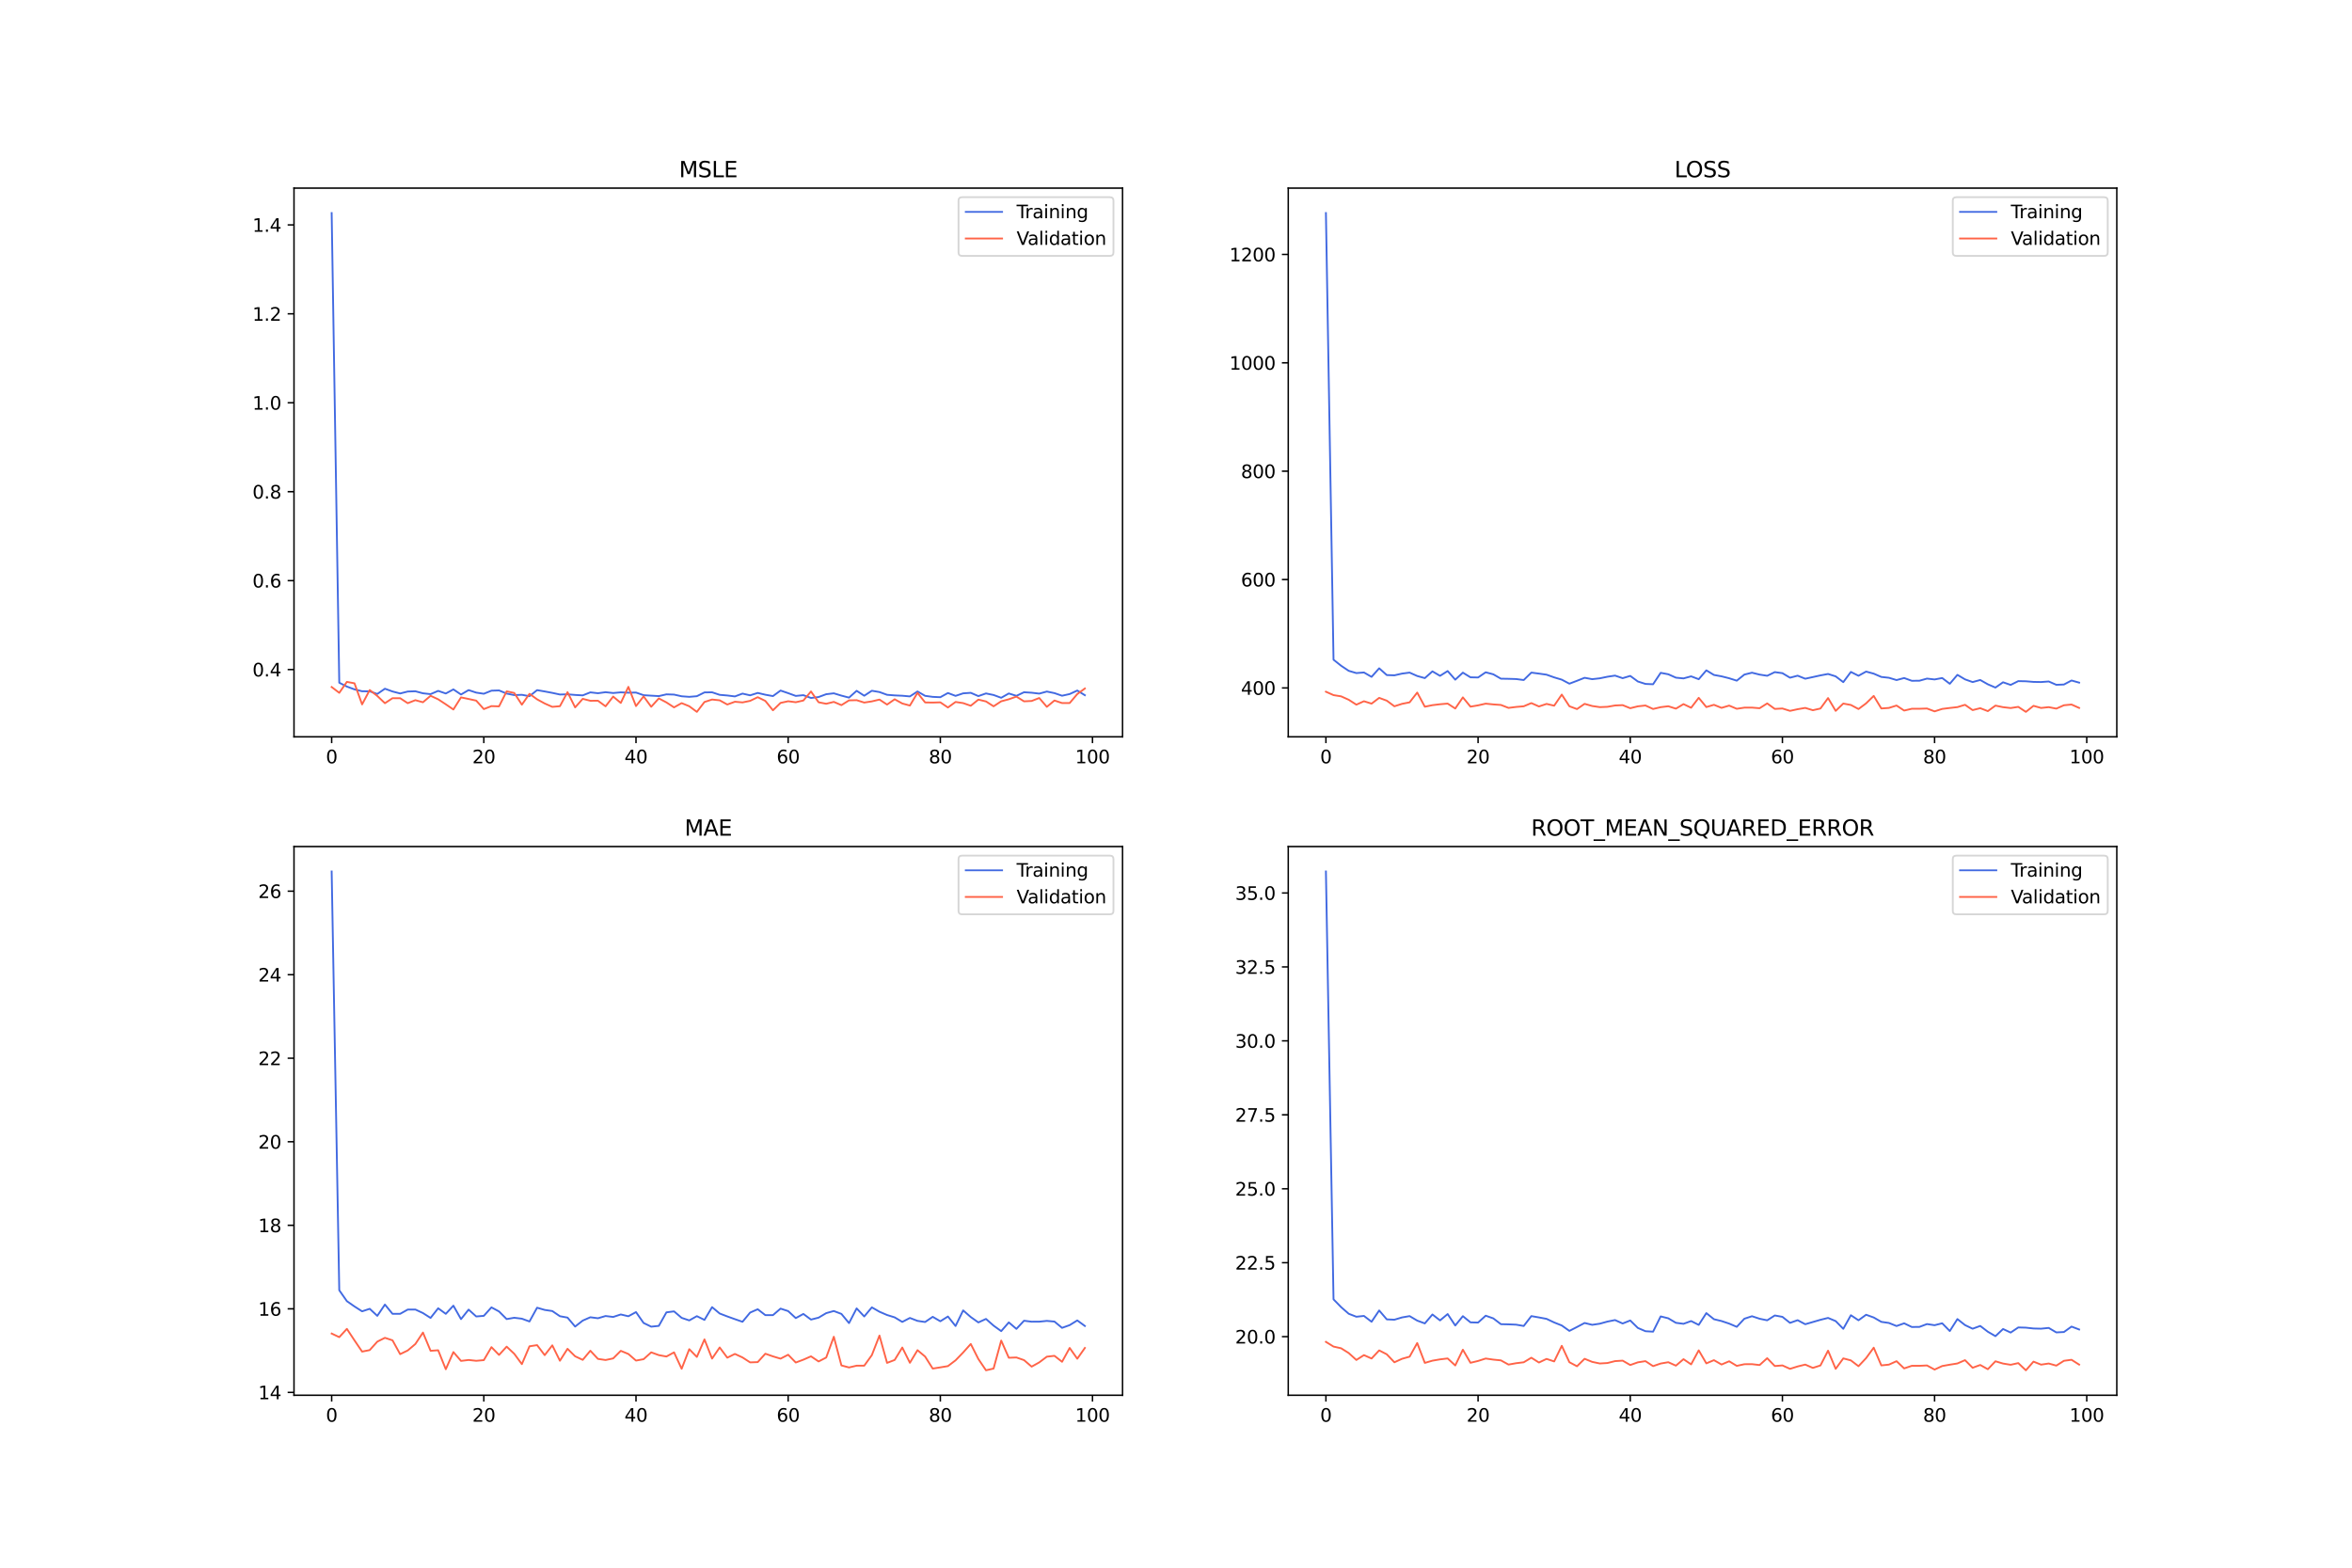 <?xml version="1.0" encoding="utf-8" standalone="no"?>
<!DOCTYPE svg PUBLIC "-//W3C//DTD SVG 1.1//EN"
  "http://www.w3.org/Graphics/SVG/1.1/DTD/svg11.dtd">
<svg xmlns:xlink="http://www.w3.org/1999/xlink" width="1296pt" height="864pt" viewBox="0 0 1296 864" xmlns="http://www.w3.org/2000/svg" version="1.1">
 <defs>
  <style type="text/css">*{stroke-linejoin: round; stroke-linecap: butt}</style>
 </defs>
 <g id="figure_1">
  <g id="patch_1">
   <path d="M 0 864 
L 1296 864 
L 1296 0 
L 0 0 
z
" style="fill: #ffffff"/>
  </g>
  <g id="axes_1">
   <g id="patch_2">
    <path d="M 162 406.08 
L 618.545 406.08 
L 618.545 103.68 
L 162 103.68 
z
" style="fill: #ffffff"/>
   </g>
   <g id="matplotlib.axis_1">
    <g id="xtick_1">
     <g id="line2d_1">
      <defs>
       <path id="m4779887a82" d="M 0 0 
L 0 3.5 
" style="stroke: #000000; stroke-width: 0.8"/>
      </defs>
      <g>
       <use xlink:href="#m4779887a82" x="182.752" y="406.08" style="stroke: #000000; stroke-width: 0.8"/>
      </g>
     </g>
     <g id="text_1">
      <!-- 0 -->
      <g transform="translate(179.571 420.678) scale(0.1 -0.1)">
       <defs>
        <path id="DejaVuSans-30" d="M 2034 4250 
Q 1547 4250 1301 3770 
Q 1056 3291 1056 2328 
Q 1056 1369 1301 889 
Q 1547 409 2034 409 
Q 2525 409 2770 889 
Q 3016 1369 3016 2328 
Q 3016 3291 2770 3770 
Q 2525 4250 2034 4250 
z
M 2034 4750 
Q 2819 4750 3233 4129 
Q 3647 3509 3647 2328 
Q 3647 1150 3233 529 
Q 2819 -91 2034 -91 
Q 1250 -91 836 529 
Q 422 1150 422 2328 
Q 422 3509 836 4129 
Q 1250 4750 2034 4750 
z
" transform="scale(0.016)"/>
       </defs>
       <use xlink:href="#DejaVuSans-30"/>
      </g>
     </g>
    </g>
    <g id="xtick_2">
     <g id="line2d_2">
      <g>
       <use xlink:href="#m4779887a82" x="266.599" y="406.08" style="stroke: #000000; stroke-width: 0.8"/>
      </g>
     </g>
     <g id="text_2">
      <!-- 20 -->
      <g transform="translate(260.236 420.678) scale(0.1 -0.1)">
       <defs>
        <path id="DejaVuSans-32" d="M 1228 531 
L 3431 531 
L 3431 0 
L 469 0 
L 469 531 
Q 828 903 1448 1529 
Q 2069 2156 2228 2338 
Q 2531 2678 2651 2914 
Q 2772 3150 2772 3378 
Q 2772 3750 2511 3984 
Q 2250 4219 1831 4219 
Q 1534 4219 1204 4116 
Q 875 4013 500 3803 
L 500 4441 
Q 881 4594 1212 4672 
Q 1544 4750 1819 4750 
Q 2544 4750 2975 4387 
Q 3406 4025 3406 3419 
Q 3406 3131 3298 2873 
Q 3191 2616 2906 2266 
Q 2828 2175 2409 1742 
Q 1991 1309 1228 531 
z
" transform="scale(0.016)"/>
       </defs>
       <use xlink:href="#DejaVuSans-32"/>
       <use xlink:href="#DejaVuSans-30" x="63.623"/>
      </g>
     </g>
    </g>
    <g id="xtick_3">
     <g id="line2d_3">
      <g>
       <use xlink:href="#m4779887a82" x="350.446" y="406.08" style="stroke: #000000; stroke-width: 0.8"/>
      </g>
     </g>
     <g id="text_3">
      <!-- 40 -->
      <g transform="translate(344.083 420.678) scale(0.1 -0.1)">
       <defs>
        <path id="DejaVuSans-34" d="M 2419 4116 
L 825 1625 
L 2419 1625 
L 2419 4116 
z
M 2253 4666 
L 3047 4666 
L 3047 1625 
L 3713 1625 
L 3713 1100 
L 3047 1100 
L 3047 0 
L 2419 0 
L 2419 1100 
L 313 1100 
L 313 1709 
L 2253 4666 
z
" transform="scale(0.016)"/>
       </defs>
       <use xlink:href="#DejaVuSans-34"/>
       <use xlink:href="#DejaVuSans-30" x="63.623"/>
      </g>
     </g>
    </g>
    <g id="xtick_4">
     <g id="line2d_4">
      <g>
       <use xlink:href="#m4779887a82" x="434.292" y="406.08" style="stroke: #000000; stroke-width: 0.8"/>
      </g>
     </g>
     <g id="text_4">
      <!-- 60 -->
      <g transform="translate(427.93 420.678) scale(0.1 -0.1)">
       <defs>
        <path id="DejaVuSans-36" d="M 2113 2584 
Q 1688 2584 1439 2293 
Q 1191 2003 1191 1497 
Q 1191 994 1439 701 
Q 1688 409 2113 409 
Q 2538 409 2786 701 
Q 3034 994 3034 1497 
Q 3034 2003 2786 2293 
Q 2538 2584 2113 2584 
z
M 3366 4563 
L 3366 3988 
Q 3128 4100 2886 4159 
Q 2644 4219 2406 4219 
Q 1781 4219 1451 3797 
Q 1122 3375 1075 2522 
Q 1259 2794 1537 2939 
Q 1816 3084 2150 3084 
Q 2853 3084 3261 2657 
Q 3669 2231 3669 1497 
Q 3669 778 3244 343 
Q 2819 -91 2113 -91 
Q 1303 -91 875 529 
Q 447 1150 447 2328 
Q 447 3434 972 4092 
Q 1497 4750 2381 4750 
Q 2619 4750 2861 4703 
Q 3103 4656 3366 4563 
z
" transform="scale(0.016)"/>
       </defs>
       <use xlink:href="#DejaVuSans-36"/>
       <use xlink:href="#DejaVuSans-30" x="63.623"/>
      </g>
     </g>
    </g>
    <g id="xtick_5">
     <g id="line2d_5">
      <g>
       <use xlink:href="#m4779887a82" x="518.139" y="406.08" style="stroke: #000000; stroke-width: 0.8"/>
      </g>
     </g>
     <g id="text_5">
      <!-- 80 -->
      <g transform="translate(511.776 420.678) scale(0.1 -0.1)">
       <defs>
        <path id="DejaVuSans-38" d="M 2034 2216 
Q 1584 2216 1326 1975 
Q 1069 1734 1069 1313 
Q 1069 891 1326 650 
Q 1584 409 2034 409 
Q 2484 409 2743 651 
Q 3003 894 3003 1313 
Q 3003 1734 2745 1975 
Q 2488 2216 2034 2216 
z
M 1403 2484 
Q 997 2584 770 2862 
Q 544 3141 544 3541 
Q 544 4100 942 4425 
Q 1341 4750 2034 4750 
Q 2731 4750 3128 4425 
Q 3525 4100 3525 3541 
Q 3525 3141 3298 2862 
Q 3072 2584 2669 2484 
Q 3125 2378 3379 2068 
Q 3634 1759 3634 1313 
Q 3634 634 3220 271 
Q 2806 -91 2034 -91 
Q 1263 -91 848 271 
Q 434 634 434 1313 
Q 434 1759 690 2068 
Q 947 2378 1403 2484 
z
M 1172 3481 
Q 1172 3119 1398 2916 
Q 1625 2713 2034 2713 
Q 2441 2713 2670 2916 
Q 2900 3119 2900 3481 
Q 2900 3844 2670 4047 
Q 2441 4250 2034 4250 
Q 1625 4250 1398 4047 
Q 1172 3844 1172 3481 
z
" transform="scale(0.016)"/>
       </defs>
       <use xlink:href="#DejaVuSans-38"/>
       <use xlink:href="#DejaVuSans-30" x="63.623"/>
      </g>
     </g>
    </g>
    <g id="xtick_6">
     <g id="line2d_6">
      <g>
       <use xlink:href="#m4779887a82" x="601.986" y="406.08" style="stroke: #000000; stroke-width: 0.8"/>
      </g>
     </g>
     <g id="text_6">
      <!-- 100 -->
      <g transform="translate(592.442 420.678) scale(0.1 -0.1)">
       <defs>
        <path id="DejaVuSans-31" d="M 794 531 
L 1825 531 
L 1825 4091 
L 703 3866 
L 703 4441 
L 1819 4666 
L 2450 4666 
L 2450 531 
L 3481 531 
L 3481 0 
L 794 0 
L 794 531 
z
" transform="scale(0.016)"/>
       </defs>
       <use xlink:href="#DejaVuSans-31"/>
       <use xlink:href="#DejaVuSans-30" x="63.623"/>
       <use xlink:href="#DejaVuSans-30" x="127.246"/>
      </g>
     </g>
    </g>
   </g>
   <g id="matplotlib.axis_2">
    <g id="ytick_1">
     <g id="line2d_7">
      <defs>
       <path id="mfcac6b2415" d="M 0 0 
L -3.5 0 
" style="stroke: #000000; stroke-width: 0.8"/>
      </defs>
      <g>
       <use xlink:href="#mfcac6b2415" x="162" y="369.006" style="stroke: #000000; stroke-width: 0.8"/>
      </g>
     </g>
     <g id="text_7">
      <!-- 0.4 -->
      <g transform="translate(139.097 372.806) scale(0.1 -0.1)">
       <defs>
        <path id="DejaVuSans-2e" d="M 684 794 
L 1344 794 
L 1344 0 
L 684 0 
L 684 794 
z
" transform="scale(0.016)"/>
       </defs>
       <use xlink:href="#DejaVuSans-30"/>
       <use xlink:href="#DejaVuSans-2e" x="63.623"/>
       <use xlink:href="#DejaVuSans-34" x="95.41"/>
      </g>
     </g>
    </g>
    <g id="ytick_2">
     <g id="line2d_8">
      <g>
       <use xlink:href="#mfcac6b2415" x="162" y="319.995" style="stroke: #000000; stroke-width: 0.8"/>
      </g>
     </g>
     <g id="text_8">
      <!-- 0.6 -->
      <g transform="translate(139.097 323.794) scale(0.1 -0.1)">
       <use xlink:href="#DejaVuSans-30"/>
       <use xlink:href="#DejaVuSans-2e" x="63.623"/>
       <use xlink:href="#DejaVuSans-36" x="95.41"/>
      </g>
     </g>
    </g>
    <g id="ytick_3">
     <g id="line2d_9">
      <g>
       <use xlink:href="#mfcac6b2415" x="162" y="270.984" style="stroke: #000000; stroke-width: 0.8"/>
      </g>
     </g>
     <g id="text_9">
      <!-- 0.8 -->
      <g transform="translate(139.097 274.783) scale(0.1 -0.1)">
       <use xlink:href="#DejaVuSans-30"/>
       <use xlink:href="#DejaVuSans-2e" x="63.623"/>
       <use xlink:href="#DejaVuSans-38" x="95.41"/>
      </g>
     </g>
    </g>
    <g id="ytick_4">
     <g id="line2d_10">
      <g>
       <use xlink:href="#mfcac6b2415" x="162" y="221.972" style="stroke: #000000; stroke-width: 0.8"/>
      </g>
     </g>
     <g id="text_10">
      <!-- 1.0 -->
      <g transform="translate(139.097 225.772) scale(0.1 -0.1)">
       <use xlink:href="#DejaVuSans-31"/>
       <use xlink:href="#DejaVuSans-2e" x="63.623"/>
       <use xlink:href="#DejaVuSans-30" x="95.41"/>
      </g>
     </g>
    </g>
    <g id="ytick_5">
     <g id="line2d_11">
      <g>
       <use xlink:href="#mfcac6b2415" x="162" y="172.961" style="stroke: #000000; stroke-width: 0.8"/>
      </g>
     </g>
     <g id="text_11">
      <!-- 1.2 -->
      <g transform="translate(139.097 176.76) scale(0.1 -0.1)">
       <use xlink:href="#DejaVuSans-31"/>
       <use xlink:href="#DejaVuSans-2e" x="63.623"/>
       <use xlink:href="#DejaVuSans-32" x="95.41"/>
      </g>
     </g>
    </g>
    <g id="ytick_6">
     <g id="line2d_12">
      <g>
       <use xlink:href="#mfcac6b2415" x="162" y="123.95" style="stroke: #000000; stroke-width: 0.8"/>
      </g>
     </g>
     <g id="text_12">
      <!-- 1.4 -->
      <g transform="translate(139.097 127.749) scale(0.1 -0.1)">
       <use xlink:href="#DejaVuSans-31"/>
       <use xlink:href="#DejaVuSans-2e" x="63.623"/>
       <use xlink:href="#DejaVuSans-34" x="95.41"/>
      </g>
     </g>
    </g>
   </g>
   <g id="line2d_13">
    <path d="M 182.752 117.425 
L 186.944 376.265 
L 191.137 378.392 
L 195.329 379.938 
L 199.521 380.974 
L 203.714 381.01 
L 207.906 382.462 
L 212.098 379.577 
L 216.291 381.092 
L 220.483 382.191 
L 224.675 381.125 
L 228.868 380.978 
L 233.06 382.097 
L 237.252 382.557 
L 241.445 380.763 
L 245.637 382.205 
L 249.829 379.951 
L 254.022 382.764 
L 258.214 380.332 
L 262.406 381.723 
L 266.599 382.344 
L 270.791 380.653 
L 274.983 380.523 
L 279.176 382.248 
L 283.368 383.083 
L 287.56 382.929 
L 291.753 383.697 
L 295.945 380.354 
L 300.137 381.076 
L 304.33 381.862 
L 308.522 382.77 
L 312.714 382.658 
L 316.907 383.005 
L 321.099 383.242 
L 325.292 381.579 
L 329.484 382.055 
L 333.676 381.494 
L 337.869 381.942 
L 342.061 381.572 
L 346.253 381.764 
L 350.446 381.687 
L 354.638 383.143 
L 358.83 383.399 
L 363.023 383.641 
L 367.215 382.674 
L 371.407 382.806 
L 375.6 383.74 
L 379.792 384.048 
L 383.984 383.692 
L 388.177 381.612 
L 392.369 381.544 
L 396.561 382.946 
L 400.754 383.298 
L 404.946 383.82 
L 409.138 382.263 
L 413.331 383.217 
L 417.523 381.893 
L 421.715 382.88 
L 425.908 383.637 
L 430.1 380.581 
L 434.292 382.014 
L 438.485 383.542 
L 442.677 383.132 
L 446.869 384.672 
L 451.062 384.152 
L 455.254 382.602 
L 459.446 382.105 
L 463.639 383.38 
L 467.831 384.475 
L 472.023 380.727 
L 476.216 383.438 
L 480.408 380.691 
L 484.6 381.403 
L 488.793 382.927 
L 492.985 383.258 
L 497.177 383.439 
L 501.37 383.816 
L 505.562 381.083 
L 509.754 383.498 
L 513.947 384.064 
L 518.139 384.251 
L 522.331 381.933 
L 526.524 383.518 
L 530.716 382.122 
L 534.908 381.832 
L 539.101 383.64 
L 543.293 382.174 
L 547.485 383.033 
L 551.678 384.572 
L 555.87 382.187 
L 560.062 383.501 
L 564.255 381.516 
L 568.447 381.778 
L 572.639 382.276 
L 576.832 381.129 
L 581.024 381.998 
L 585.216 383.437 
L 589.409 382.508 
L 593.601 380.572 
L 597.793 383.157 
" clip-path="url(#pe99f70ecf3)" style="fill: none; stroke: #4169e1; stroke-linecap: square"/>
   </g>
   <g id="line2d_14">
    <path d="M 182.752 378.638 
L 186.944 381.831 
L 191.137 375.803 
L 195.329 376.587 
L 199.521 388.213 
L 203.714 380.304 
L 207.906 383.569 
L 212.098 387.555 
L 216.291 384.79 
L 220.483 384.8 
L 224.675 387.544 
L 228.868 385.883 
L 233.06 387.038 
L 237.252 383.473 
L 241.445 385.406 
L 245.637 388.16 
L 249.829 391.027 
L 254.022 384.352 
L 258.214 385.221 
L 262.406 386.137 
L 266.599 390.803 
L 270.791 389.165 
L 274.983 389.301 
L 279.176 381.013 
L 283.368 381.916 
L 287.56 388.365 
L 291.753 382.386 
L 295.945 385.412 
L 300.137 387.708 
L 304.33 389.566 
L 308.522 389.206 
L 312.714 381.468 
L 316.907 389.872 
L 321.099 385.147 
L 325.292 386.214 
L 329.484 386.193 
L 333.676 389.273 
L 337.869 383.896 
L 342.061 387.406 
L 346.253 378.548 
L 350.446 389.146 
L 354.638 383.794 
L 358.83 389.523 
L 363.023 384.909 
L 367.215 387.121 
L 371.407 389.857 
L 375.6 387.506 
L 379.792 389.227 
L 383.984 392.335 
L 388.177 386.893 
L 392.369 385.534 
L 396.561 385.968 
L 400.754 388.285 
L 404.946 386.748 
L 409.138 387.123 
L 413.331 386.265 
L 417.523 384.237 
L 421.715 386.299 
L 425.908 391.468 
L 430.1 387.393 
L 434.292 386.473 
L 438.485 387.02 
L 442.677 386.072 
L 446.869 381.088 
L 451.062 387.046 
L 455.254 387.867 
L 459.446 386.836 
L 463.639 388.621 
L 467.831 385.995 
L 472.023 385.891 
L 476.216 387.205 
L 480.408 386.552 
L 484.6 385.551 
L 488.793 388.313 
L 492.985 385.391 
L 497.177 387.714 
L 501.37 388.851 
L 505.562 381.846 
L 509.754 387.136 
L 513.947 387.206 
L 518.139 387.076 
L 522.331 389.921 
L 526.524 386.873 
L 530.716 387.503 
L 534.908 388.965 
L 539.101 385.584 
L 543.293 386.579 
L 547.485 389.268 
L 551.678 386.505 
L 555.87 385.392 
L 560.062 383.92 
L 564.255 386.53 
L 568.447 386.323 
L 572.639 384.691 
L 576.832 389.56 
L 581.024 386.068 
L 585.216 387.47 
L 589.409 387.471 
L 593.601 382.527 
L 597.793 379.445 
" clip-path="url(#pe99f70ecf3)" style="fill: none; stroke: #ff6347; stroke-linecap: square"/>
   </g>
   <g id="patch_3">
    <path d="M 162 406.08 
L 162 103.68 
" style="fill: none; stroke: #000000; stroke-width: 0.8; stroke-linejoin: miter; stroke-linecap: square"/>
   </g>
   <g id="patch_4">
    <path d="M 618.545 406.08 
L 618.545 103.68 
" style="fill: none; stroke: #000000; stroke-width: 0.8; stroke-linejoin: miter; stroke-linecap: square"/>
   </g>
   <g id="patch_5">
    <path d="M 162 406.08 
L 618.545 406.08 
" style="fill: none; stroke: #000000; stroke-width: 0.8; stroke-linejoin: miter; stroke-linecap: square"/>
   </g>
   <g id="patch_6">
    <path d="M 162 103.68 
L 618.545 103.68 
" style="fill: none; stroke: #000000; stroke-width: 0.8; stroke-linejoin: miter; stroke-linecap: square"/>
   </g>
   <g id="text_13">
    <!-- MSLE -->
    <g transform="translate(374.152 97.68) scale(0.12 -0.12)">
     <defs>
      <path id="DejaVuSans-4d" d="M 628 4666 
L 1569 4666 
L 2759 1491 
L 3956 4666 
L 4897 4666 
L 4897 0 
L 4281 0 
L 4281 4097 
L 3078 897 
L 2444 897 
L 1241 4097 
L 1241 0 
L 628 0 
L 628 4666 
z
" transform="scale(0.016)"/>
      <path id="DejaVuSans-53" d="M 3425 4513 
L 3425 3897 
Q 3066 4069 2747 4153 
Q 2428 4238 2131 4238 
Q 1616 4238 1336 4038 
Q 1056 3838 1056 3469 
Q 1056 3159 1242 3001 
Q 1428 2844 1947 2747 
L 2328 2669 
Q 3034 2534 3370 2195 
Q 3706 1856 3706 1288 
Q 3706 609 3251 259 
Q 2797 -91 1919 -91 
Q 1588 -91 1214 -16 
Q 841 59 441 206 
L 441 856 
Q 825 641 1194 531 
Q 1563 422 1919 422 
Q 2459 422 2753 634 
Q 3047 847 3047 1241 
Q 3047 1584 2836 1778 
Q 2625 1972 2144 2069 
L 1759 2144 
Q 1053 2284 737 2584 
Q 422 2884 422 3419 
Q 422 4038 858 4394 
Q 1294 4750 2059 4750 
Q 2388 4750 2728 4690 
Q 3069 4631 3425 4513 
z
" transform="scale(0.016)"/>
      <path id="DejaVuSans-4c" d="M 628 4666 
L 1259 4666 
L 1259 531 
L 3531 531 
L 3531 0 
L 628 0 
L 628 4666 
z
" transform="scale(0.016)"/>
      <path id="DejaVuSans-45" d="M 628 4666 
L 3578 4666 
L 3578 4134 
L 1259 4134 
L 1259 2753 
L 3481 2753 
L 3481 2222 
L 1259 2222 
L 1259 531 
L 3634 531 
L 3634 0 
L 628 0 
L 628 4666 
z
" transform="scale(0.016)"/>
     </defs>
     <use xlink:href="#DejaVuSans-4d"/>
     <use xlink:href="#DejaVuSans-53" x="86.279"/>
     <use xlink:href="#DejaVuSans-4c" x="149.756"/>
     <use xlink:href="#DejaVuSans-45" x="205.469"/>
    </g>
   </g>
   <g id="legend_1">
    <g id="patch_7">
     <path d="M 530.164 141.036 
L 611.545 141.036 
Q 613.545 141.036 613.545 139.036 
L 613.545 110.68 
Q 613.545 108.68 611.545 108.68 
L 530.164 108.68 
Q 528.164 108.68 528.164 110.68 
L 528.164 139.036 
Q 528.164 141.036 530.164 141.036 
z
" style="fill: #ffffff; opacity: 0.8; stroke: #cccccc; stroke-linejoin: miter"/>
    </g>
    <g id="line2d_15">
     <path d="M 532.164 116.778 
L 542.164 116.778 
L 552.164 116.778 
" style="fill: none; stroke: #4169e1; stroke-linecap: square"/>
    </g>
    <g id="text_14">
     <!-- Training -->
     <g transform="translate(560.164 120.278) scale(0.1 -0.1)">
      <defs>
       <path id="DejaVuSans-54" d="M -19 4666 
L 3928 4666 
L 3928 4134 
L 2272 4134 
L 2272 0 
L 1638 0 
L 1638 4134 
L -19 4134 
L -19 4666 
z
" transform="scale(0.016)"/>
       <path id="DejaVuSans-72" d="M 2631 2963 
Q 2534 3019 2420 3045 
Q 2306 3072 2169 3072 
Q 1681 3072 1420 2755 
Q 1159 2438 1159 1844 
L 1159 0 
L 581 0 
L 581 3500 
L 1159 3500 
L 1159 2956 
Q 1341 3275 1631 3429 
Q 1922 3584 2338 3584 
Q 2397 3584 2469 3576 
Q 2541 3569 2628 3553 
L 2631 2963 
z
" transform="scale(0.016)"/>
       <path id="DejaVuSans-61" d="M 2194 1759 
Q 1497 1759 1228 1600 
Q 959 1441 959 1056 
Q 959 750 1161 570 
Q 1363 391 1709 391 
Q 2188 391 2477 730 
Q 2766 1069 2766 1631 
L 2766 1759 
L 2194 1759 
z
M 3341 1997 
L 3341 0 
L 2766 0 
L 2766 531 
Q 2569 213 2275 61 
Q 1981 -91 1556 -91 
Q 1019 -91 701 211 
Q 384 513 384 1019 
Q 384 1609 779 1909 
Q 1175 2209 1959 2209 
L 2766 2209 
L 2766 2266 
Q 2766 2663 2505 2880 
Q 2244 3097 1772 3097 
Q 1472 3097 1187 3025 
Q 903 2953 641 2809 
L 641 3341 
Q 956 3463 1253 3523 
Q 1550 3584 1831 3584 
Q 2591 3584 2966 3190 
Q 3341 2797 3341 1997 
z
" transform="scale(0.016)"/>
       <path id="DejaVuSans-69" d="M 603 3500 
L 1178 3500 
L 1178 0 
L 603 0 
L 603 3500 
z
M 603 4863 
L 1178 4863 
L 1178 4134 
L 603 4134 
L 603 4863 
z
" transform="scale(0.016)"/>
       <path id="DejaVuSans-6e" d="M 3513 2113 
L 3513 0 
L 2938 0 
L 2938 2094 
Q 2938 2591 2744 2837 
Q 2550 3084 2163 3084 
Q 1697 3084 1428 2787 
Q 1159 2491 1159 1978 
L 1159 0 
L 581 0 
L 581 3500 
L 1159 3500 
L 1159 2956 
Q 1366 3272 1645 3428 
Q 1925 3584 2291 3584 
Q 2894 3584 3203 3211 
Q 3513 2838 3513 2113 
z
" transform="scale(0.016)"/>
       <path id="DejaVuSans-67" d="M 2906 1791 
Q 2906 2416 2648 2759 
Q 2391 3103 1925 3103 
Q 1463 3103 1205 2759 
Q 947 2416 947 1791 
Q 947 1169 1205 825 
Q 1463 481 1925 481 
Q 2391 481 2648 825 
Q 2906 1169 2906 1791 
z
M 3481 434 
Q 3481 -459 3084 -895 
Q 2688 -1331 1869 -1331 
Q 1566 -1331 1297 -1286 
Q 1028 -1241 775 -1147 
L 775 -588 
Q 1028 -725 1275 -790 
Q 1522 -856 1778 -856 
Q 2344 -856 2625 -561 
Q 2906 -266 2906 331 
L 2906 616 
Q 2728 306 2450 153 
Q 2172 0 1784 0 
Q 1141 0 747 490 
Q 353 981 353 1791 
Q 353 2603 747 3093 
Q 1141 3584 1784 3584 
Q 2172 3584 2450 3431 
Q 2728 3278 2906 2969 
L 2906 3500 
L 3481 3500 
L 3481 434 
z
" transform="scale(0.016)"/>
      </defs>
      <use xlink:href="#DejaVuSans-54"/>
      <use xlink:href="#DejaVuSans-72" x="46.334"/>
      <use xlink:href="#DejaVuSans-61" x="87.447"/>
      <use xlink:href="#DejaVuSans-69" x="148.727"/>
      <use xlink:href="#DejaVuSans-6e" x="176.51"/>
      <use xlink:href="#DejaVuSans-69" x="239.889"/>
      <use xlink:href="#DejaVuSans-6e" x="267.672"/>
      <use xlink:href="#DejaVuSans-67" x="331.051"/>
     </g>
    </g>
    <g id="line2d_16">
     <path d="M 532.164 131.457 
L 542.164 131.457 
L 552.164 131.457 
" style="fill: none; stroke: #ff6347; stroke-linecap: square"/>
    </g>
    <g id="text_15">
     <!-- Validation -->
     <g transform="translate(560.164 134.957) scale(0.1 -0.1)">
      <defs>
       <path id="DejaVuSans-56" d="M 1831 0 
L 50 4666 
L 709 4666 
L 2188 738 
L 3669 4666 
L 4325 4666 
L 2547 0 
L 1831 0 
z
" transform="scale(0.016)"/>
       <path id="DejaVuSans-6c" d="M 603 4863 
L 1178 4863 
L 1178 0 
L 603 0 
L 603 4863 
z
" transform="scale(0.016)"/>
       <path id="DejaVuSans-64" d="M 2906 2969 
L 2906 4863 
L 3481 4863 
L 3481 0 
L 2906 0 
L 2906 525 
Q 2725 213 2448 61 
Q 2172 -91 1784 -91 
Q 1150 -91 751 415 
Q 353 922 353 1747 
Q 353 2572 751 3078 
Q 1150 3584 1784 3584 
Q 2172 3584 2448 3432 
Q 2725 3281 2906 2969 
z
M 947 1747 
Q 947 1113 1208 752 
Q 1469 391 1925 391 
Q 2381 391 2643 752 
Q 2906 1113 2906 1747 
Q 2906 2381 2643 2742 
Q 2381 3103 1925 3103 
Q 1469 3103 1208 2742 
Q 947 2381 947 1747 
z
" transform="scale(0.016)"/>
       <path id="DejaVuSans-74" d="M 1172 4494 
L 1172 3500 
L 2356 3500 
L 2356 3053 
L 1172 3053 
L 1172 1153 
Q 1172 725 1289 603 
Q 1406 481 1766 481 
L 2356 481 
L 2356 0 
L 1766 0 
Q 1100 0 847 248 
Q 594 497 594 1153 
L 594 3053 
L 172 3053 
L 172 3500 
L 594 3500 
L 594 4494 
L 1172 4494 
z
" transform="scale(0.016)"/>
       <path id="DejaVuSans-6f" d="M 1959 3097 
Q 1497 3097 1228 2736 
Q 959 2375 959 1747 
Q 959 1119 1226 758 
Q 1494 397 1959 397 
Q 2419 397 2687 759 
Q 2956 1122 2956 1747 
Q 2956 2369 2687 2733 
Q 2419 3097 1959 3097 
z
M 1959 3584 
Q 2709 3584 3137 3096 
Q 3566 2609 3566 1747 
Q 3566 888 3137 398 
Q 2709 -91 1959 -91 
Q 1206 -91 779 398 
Q 353 888 353 1747 
Q 353 2609 779 3096 
Q 1206 3584 1959 3584 
z
" transform="scale(0.016)"/>
      </defs>
      <use xlink:href="#DejaVuSans-56"/>
      <use xlink:href="#DejaVuSans-61" x="60.658"/>
      <use xlink:href="#DejaVuSans-6c" x="121.938"/>
      <use xlink:href="#DejaVuSans-69" x="149.721"/>
      <use xlink:href="#DejaVuSans-64" x="177.504"/>
      <use xlink:href="#DejaVuSans-61" x="240.98"/>
      <use xlink:href="#DejaVuSans-74" x="302.26"/>
      <use xlink:href="#DejaVuSans-69" x="341.469"/>
      <use xlink:href="#DejaVuSans-6f" x="369.252"/>
      <use xlink:href="#DejaVuSans-6e" x="430.434"/>
     </g>
    </g>
   </g>
  </g>
  <g id="axes_2">
   <g id="patch_8">
    <path d="M 709.855 406.08 
L 1166.4 406.08 
L 1166.4 103.68 
L 709.855 103.68 
z
" style="fill: #ffffff"/>
   </g>
   <g id="matplotlib.axis_3">
    <g id="xtick_7">
     <g id="line2d_17">
      <g>
       <use xlink:href="#m4779887a82" x="730.607" y="406.08" style="stroke: #000000; stroke-width: 0.8"/>
      </g>
     </g>
     <g id="text_16">
      <!-- 0 -->
      <g transform="translate(727.425 420.678) scale(0.1 -0.1)">
       <use xlink:href="#DejaVuSans-30"/>
      </g>
     </g>
    </g>
    <g id="xtick_8">
     <g id="line2d_18">
      <g>
       <use xlink:href="#m4779887a82" x="814.453" y="406.08" style="stroke: #000000; stroke-width: 0.8"/>
      </g>
     </g>
     <g id="text_17">
      <!-- 20 -->
      <g transform="translate(808.091 420.678) scale(0.1 -0.1)">
       <use xlink:href="#DejaVuSans-32"/>
       <use xlink:href="#DejaVuSans-30" x="63.623"/>
      </g>
     </g>
    </g>
    <g id="xtick_9">
     <g id="line2d_19">
      <g>
       <use xlink:href="#m4779887a82" x="898.3" y="406.08" style="stroke: #000000; stroke-width: 0.8"/>
      </g>
     </g>
     <g id="text_18">
      <!-- 40 -->
      <g transform="translate(891.938 420.678) scale(0.1 -0.1)">
       <use xlink:href="#DejaVuSans-34"/>
       <use xlink:href="#DejaVuSans-30" x="63.623"/>
      </g>
     </g>
    </g>
    <g id="xtick_10">
     <g id="line2d_20">
      <g>
       <use xlink:href="#m4779887a82" x="982.147" y="406.08" style="stroke: #000000; stroke-width: 0.8"/>
      </g>
     </g>
     <g id="text_19">
      <!-- 60 -->
      <g transform="translate(975.784 420.678) scale(0.1 -0.1)">
       <use xlink:href="#DejaVuSans-36"/>
       <use xlink:href="#DejaVuSans-30" x="63.623"/>
      </g>
     </g>
    </g>
    <g id="xtick_11">
     <g id="line2d_21">
      <g>
       <use xlink:href="#m4779887a82" x="1065.994" y="406.08" style="stroke: #000000; stroke-width: 0.8"/>
      </g>
     </g>
     <g id="text_20">
      <!-- 80 -->
      <g transform="translate(1059.631 420.678) scale(0.1 -0.1)">
       <use xlink:href="#DejaVuSans-38"/>
       <use xlink:href="#DejaVuSans-30" x="63.623"/>
      </g>
     </g>
    </g>
    <g id="xtick_12">
     <g id="line2d_22">
      <g>
       <use xlink:href="#m4779887a82" x="1149.84" y="406.08" style="stroke: #000000; stroke-width: 0.8"/>
      </g>
     </g>
     <g id="text_21">
      <!-- 100 -->
      <g transform="translate(1140.297 420.678) scale(0.1 -0.1)">
       <use xlink:href="#DejaVuSans-31"/>
       <use xlink:href="#DejaVuSans-30" x="63.623"/>
       <use xlink:href="#DejaVuSans-30" x="127.246"/>
      </g>
     </g>
    </g>
   </g>
   <g id="matplotlib.axis_4">
    <g id="ytick_7">
     <g id="line2d_23">
      <g>
       <use xlink:href="#mfcac6b2415" x="709.855" y="379.129" style="stroke: #000000; stroke-width: 0.8"/>
      </g>
     </g>
     <g id="text_22">
      <!-- 400 -->
      <g transform="translate(683.767 382.928) scale(0.1 -0.1)">
       <use xlink:href="#DejaVuSans-34"/>
       <use xlink:href="#DejaVuSans-30" x="63.623"/>
       <use xlink:href="#DejaVuSans-30" x="127.246"/>
      </g>
     </g>
    </g>
    <g id="ytick_8">
     <g id="line2d_24">
      <g>
       <use xlink:href="#mfcac6b2415" x="709.855" y="319.406" style="stroke: #000000; stroke-width: 0.8"/>
      </g>
     </g>
     <g id="text_23">
      <!-- 600 -->
      <g transform="translate(683.767 323.205) scale(0.1 -0.1)">
       <use xlink:href="#DejaVuSans-36"/>
       <use xlink:href="#DejaVuSans-30" x="63.623"/>
       <use xlink:href="#DejaVuSans-30" x="127.246"/>
      </g>
     </g>
    </g>
    <g id="ytick_9">
     <g id="line2d_25">
      <g>
       <use xlink:href="#mfcac6b2415" x="709.855" y="259.683" style="stroke: #000000; stroke-width: 0.8"/>
      </g>
     </g>
     <g id="text_24">
      <!-- 800 -->
      <g transform="translate(683.767 263.483) scale(0.1 -0.1)">
       <use xlink:href="#DejaVuSans-38"/>
       <use xlink:href="#DejaVuSans-30" x="63.623"/>
       <use xlink:href="#DejaVuSans-30" x="127.246"/>
      </g>
     </g>
    </g>
    <g id="ytick_10">
     <g id="line2d_26">
      <g>
       <use xlink:href="#mfcac6b2415" x="709.855" y="199.961" style="stroke: #000000; stroke-width: 0.8"/>
      </g>
     </g>
     <g id="text_25">
      <!-- 1000 -->
      <g transform="translate(677.405 203.76) scale(0.1 -0.1)">
       <use xlink:href="#DejaVuSans-31"/>
       <use xlink:href="#DejaVuSans-30" x="63.623"/>
       <use xlink:href="#DejaVuSans-30" x="127.246"/>
       <use xlink:href="#DejaVuSans-30" x="190.869"/>
      </g>
     </g>
    </g>
    <g id="ytick_11">
     <g id="line2d_27">
      <g>
       <use xlink:href="#mfcac6b2415" x="709.855" y="140.238" style="stroke: #000000; stroke-width: 0.8"/>
      </g>
     </g>
     <g id="text_26">
      <!-- 1200 -->
      <g transform="translate(677.405 144.037) scale(0.1 -0.1)">
       <use xlink:href="#DejaVuSans-31"/>
       <use xlink:href="#DejaVuSans-32" x="63.623"/>
       <use xlink:href="#DejaVuSans-30" x="127.246"/>
       <use xlink:href="#DejaVuSans-30" x="190.869"/>
      </g>
     </g>
    </g>
   </g>
   <g id="line2d_28">
    <path d="M 730.607 117.425 
L 734.799 363.591 
L 738.991 366.921 
L 743.184 369.717 
L 747.376 370.954 
L 751.568 370.617 
L 755.761 373.038 
L 759.953 368.323 
L 764.145 372.05 
L 768.338 372.19 
L 772.53 371.244 
L 776.722 370.69 
L 780.915 372.561 
L 785.107 373.727 
L 789.299 370.009 
L 793.492 372.482 
L 797.684 369.831 
L 801.876 374.584 
L 806.069 370.71 
L 810.261 373.289 
L 814.453 373.379 
L 818.646 370.518 
L 822.838 371.637 
L 827.03 374.042 
L 831.223 374.116 
L 835.415 374.241 
L 839.607 374.789 
L 843.8 370.689 
L 847.992 371.244 
L 852.184 371.839 
L 856.377 373.33 
L 860.569 374.58 
L 864.761 376.795 
L 868.954 375.203 
L 873.146 373.548 
L 877.338 374.309 
L 881.531 373.839 
L 885.723 372.971 
L 889.915 372.341 
L 894.108 373.764 
L 898.3 372.51 
L 902.492 375.588 
L 906.685 376.926 
L 910.877 377.112 
L 915.069 370.812 
L 919.262 371.61 
L 923.454 373.479 
L 927.646 373.89 
L 931.839 372.748 
L 936.031 374.336 
L 940.223 369.44 
L 944.416 371.987 
L 948.608 372.749 
L 952.8 373.805 
L 956.993 375.136 
L 961.185 371.782 
L 965.377 370.742 
L 969.57 371.787 
L 973.762 372.444 
L 977.954 370.424 
L 982.147 371.002 
L 986.339 373.508 
L 990.531 372.386 
L 994.724 374.064 
L 998.916 373.148 
L 1003.108 372.232 
L 1007.301 371.447 
L 1011.493 372.767 
L 1015.686 375.947 
L 1019.878 370.325 
L 1024.07 372.431 
L 1028.263 370.125 
L 1032.455 371.267 
L 1036.647 373.082 
L 1040.84 373.542 
L 1045.032 374.803 
L 1049.224 373.683 
L 1053.417 375.193 
L 1057.609 375.171 
L 1061.801 373.993 
L 1065.994 374.466 
L 1070.186 373.675 
L 1074.378 376.851 
L 1078.571 371.927 
L 1082.763 374.414 
L 1086.955 375.907 
L 1091.148 374.761 
L 1095.34 377.138 
L 1099.532 378.937 
L 1103.725 376.02 
L 1107.917 377.474 
L 1112.109 375.385 
L 1116.302 375.47 
L 1120.494 375.814 
L 1124.686 375.89 
L 1128.879 375.579 
L 1133.071 377.413 
L 1137.263 377.255 
L 1141.456 375.034 
L 1145.648 376.219 
" clip-path="url(#p3c3f038b88)" style="fill: none; stroke: #4169e1; stroke-linecap: square"/>
   </g>
   <g id="line2d_29">
    <path d="M 730.607 381.233 
L 734.799 383.104 
L 738.991 383.781 
L 743.184 385.664 
L 747.376 388.363 
L 751.568 386.469 
L 755.761 387.798 
L 759.953 384.614 
L 764.145 386.154 
L 768.338 389.26 
L 772.53 387.913 
L 776.722 387.081 
L 780.915 381.691 
L 785.107 389.495 
L 789.299 388.635 
L 793.492 388.129 
L 797.684 387.768 
L 801.876 390.482 
L 806.069 384.343 
L 810.261 389.456 
L 814.453 388.746 
L 818.646 387.8 
L 822.838 388.224 
L 827.03 388.52 
L 831.223 390.144 
L 835.415 389.614 
L 839.607 389.258 
L 843.8 387.487 
L 847.992 389.351 
L 852.184 387.944 
L 856.377 388.928 
L 860.569 382.802 
L 864.761 389.231 
L 868.954 390.792 
L 873.146 387.906 
L 877.338 389.103 
L 881.531 389.722 
L 885.723 389.545 
L 889.915 388.809 
L 894.108 388.62 
L 898.3 390.316 
L 902.492 389.277 
L 906.685 388.819 
L 910.877 390.74 
L 915.069 389.741 
L 919.262 389.229 
L 923.454 390.561 
L 927.646 388.054 
L 931.839 390.064 
L 936.031 384.593 
L 940.223 389.679 
L 944.416 388.437 
L 948.608 390.122 
L 952.8 388.87 
L 956.993 390.639 
L 961.185 390.001 
L 965.377 389.982 
L 969.57 390.324 
L 973.762 387.675 
L 977.954 390.701 
L 982.147 390.468 
L 986.339 391.78 
L 990.531 390.866 
L 994.724 390.148 
L 998.916 391.42 
L 1003.108 390.478 
L 1007.301 384.716 
L 1011.493 391.783 
L 1015.686 387.752 
L 1019.878 388.53 
L 1024.07 390.767 
L 1028.263 387.64 
L 1032.455 383.542 
L 1036.647 390.458 
L 1040.84 390.161 
L 1045.032 388.835 
L 1049.224 391.613 
L 1053.417 390.624 
L 1057.609 390.619 
L 1061.801 390.476 
L 1065.994 392.056 
L 1070.186 390.704 
L 1074.378 390.184 
L 1078.571 389.717 
L 1082.763 388.434 
L 1086.955 391.365 
L 1091.148 390.295 
L 1095.34 391.924 
L 1099.532 388.872 
L 1103.725 389.747 
L 1107.917 390.221 
L 1112.109 389.569 
L 1116.302 392.335 
L 1120.494 389.004 
L 1124.686 390.17 
L 1128.879 389.73 
L 1133.071 390.546 
L 1137.263 388.686 
L 1141.456 388.29 
L 1145.648 390.158 
" clip-path="url(#p3c3f038b88)" style="fill: none; stroke: #ff6347; stroke-linecap: square"/>
   </g>
   <g id="patch_9">
    <path d="M 709.855 406.08 
L 709.855 103.68 
" style="fill: none; stroke: #000000; stroke-width: 0.8; stroke-linejoin: miter; stroke-linecap: square"/>
   </g>
   <g id="patch_10">
    <path d="M 1166.4 406.08 
L 1166.4 103.68 
" style="fill: none; stroke: #000000; stroke-width: 0.8; stroke-linejoin: miter; stroke-linecap: square"/>
   </g>
   <g id="patch_11">
    <path d="M 709.855 406.08 
L 1166.4 406.08 
" style="fill: none; stroke: #000000; stroke-width: 0.8; stroke-linejoin: miter; stroke-linecap: square"/>
   </g>
   <g id="patch_12">
    <path d="M 709.855 103.68 
L 1166.4 103.68 
" style="fill: none; stroke: #000000; stroke-width: 0.8; stroke-linejoin: miter; stroke-linecap: square"/>
   </g>
   <g id="text_27">
    <!-- LOSS -->
    <g transform="translate(922.66 97.68) scale(0.12 -0.12)">
     <defs>
      <path id="DejaVuSans-4f" d="M 2522 4238 
Q 1834 4238 1429 3725 
Q 1025 3213 1025 2328 
Q 1025 1447 1429 934 
Q 1834 422 2522 422 
Q 3209 422 3611 934 
Q 4013 1447 4013 2328 
Q 4013 3213 3611 3725 
Q 3209 4238 2522 4238 
z
M 2522 4750 
Q 3503 4750 4090 4092 
Q 4678 3434 4678 2328 
Q 4678 1225 4090 567 
Q 3503 -91 2522 -91 
Q 1538 -91 948 565 
Q 359 1222 359 2328 
Q 359 3434 948 4092 
Q 1538 4750 2522 4750 
z
" transform="scale(0.016)"/>
     </defs>
     <use xlink:href="#DejaVuSans-4c"/>
     <use xlink:href="#DejaVuSans-4f" x="52.088"/>
     <use xlink:href="#DejaVuSans-53" x="130.799"/>
     <use xlink:href="#DejaVuSans-53" x="194.275"/>
    </g>
   </g>
   <g id="legend_2">
    <g id="patch_13">
     <path d="M 1078.019 141.036 
L 1159.4 141.036 
Q 1161.4 141.036 1161.4 139.036 
L 1161.4 110.68 
Q 1161.4 108.68 1159.4 108.68 
L 1078.019 108.68 
Q 1076.019 108.68 1076.019 110.68 
L 1076.019 139.036 
Q 1076.019 141.036 1078.019 141.036 
z
" style="fill: #ffffff; opacity: 0.8; stroke: #cccccc; stroke-linejoin: miter"/>
    </g>
    <g id="line2d_30">
     <path d="M 1080.019 116.778 
L 1090.019 116.778 
L 1100.019 116.778 
" style="fill: none; stroke: #4169e1; stroke-linecap: square"/>
    </g>
    <g id="text_28">
     <!-- Training -->
     <g transform="translate(1108.019 120.278) scale(0.1 -0.1)">
      <use xlink:href="#DejaVuSans-54"/>
      <use xlink:href="#DejaVuSans-72" x="46.334"/>
      <use xlink:href="#DejaVuSans-61" x="87.447"/>
      <use xlink:href="#DejaVuSans-69" x="148.727"/>
      <use xlink:href="#DejaVuSans-6e" x="176.51"/>
      <use xlink:href="#DejaVuSans-69" x="239.889"/>
      <use xlink:href="#DejaVuSans-6e" x="267.672"/>
      <use xlink:href="#DejaVuSans-67" x="331.051"/>
     </g>
    </g>
    <g id="line2d_31">
     <path d="M 1080.019 131.457 
L 1090.019 131.457 
L 1100.019 131.457 
" style="fill: none; stroke: #ff6347; stroke-linecap: square"/>
    </g>
    <g id="text_29">
     <!-- Validation -->
     <g transform="translate(1108.019 134.957) scale(0.1 -0.1)">
      <use xlink:href="#DejaVuSans-56"/>
      <use xlink:href="#DejaVuSans-61" x="60.658"/>
      <use xlink:href="#DejaVuSans-6c" x="121.938"/>
      <use xlink:href="#DejaVuSans-69" x="149.721"/>
      <use xlink:href="#DejaVuSans-64" x="177.504"/>
      <use xlink:href="#DejaVuSans-61" x="240.98"/>
      <use xlink:href="#DejaVuSans-74" x="302.26"/>
      <use xlink:href="#DejaVuSans-69" x="341.469"/>
      <use xlink:href="#DejaVuSans-6f" x="369.252"/>
      <use xlink:href="#DejaVuSans-6e" x="430.434"/>
     </g>
    </g>
   </g>
  </g>
  <g id="axes_3">
   <g id="patch_14">
    <path d="M 162 768.96 
L 618.545 768.96 
L 618.545 466.56 
L 162 466.56 
z
" style="fill: #ffffff"/>
   </g>
   <g id="matplotlib.axis_5">
    <g id="xtick_13">
     <g id="line2d_32">
      <g>
       <use xlink:href="#m4779887a82" x="182.752" y="768.96" style="stroke: #000000; stroke-width: 0.8"/>
      </g>
     </g>
     <g id="text_30">
      <!-- 0 -->
      <g transform="translate(179.571 783.558) scale(0.1 -0.1)">
       <use xlink:href="#DejaVuSans-30"/>
      </g>
     </g>
    </g>
    <g id="xtick_14">
     <g id="line2d_33">
      <g>
       <use xlink:href="#m4779887a82" x="266.599" y="768.96" style="stroke: #000000; stroke-width: 0.8"/>
      </g>
     </g>
     <g id="text_31">
      <!-- 20 -->
      <g transform="translate(260.236 783.558) scale(0.1 -0.1)">
       <use xlink:href="#DejaVuSans-32"/>
       <use xlink:href="#DejaVuSans-30" x="63.623"/>
      </g>
     </g>
    </g>
    <g id="xtick_15">
     <g id="line2d_34">
      <g>
       <use xlink:href="#m4779887a82" x="350.446" y="768.96" style="stroke: #000000; stroke-width: 0.8"/>
      </g>
     </g>
     <g id="text_32">
      <!-- 40 -->
      <g transform="translate(344.083 783.558) scale(0.1 -0.1)">
       <use xlink:href="#DejaVuSans-34"/>
       <use xlink:href="#DejaVuSans-30" x="63.623"/>
      </g>
     </g>
    </g>
    <g id="xtick_16">
     <g id="line2d_35">
      <g>
       <use xlink:href="#m4779887a82" x="434.292" y="768.96" style="stroke: #000000; stroke-width: 0.8"/>
      </g>
     </g>
     <g id="text_33">
      <!-- 60 -->
      <g transform="translate(427.93 783.558) scale(0.1 -0.1)">
       <use xlink:href="#DejaVuSans-36"/>
       <use xlink:href="#DejaVuSans-30" x="63.623"/>
      </g>
     </g>
    </g>
    <g id="xtick_17">
     <g id="line2d_36">
      <g>
       <use xlink:href="#m4779887a82" x="518.139" y="768.96" style="stroke: #000000; stroke-width: 0.8"/>
      </g>
     </g>
     <g id="text_34">
      <!-- 80 -->
      <g transform="translate(511.776 783.558) scale(0.1 -0.1)">
       <use xlink:href="#DejaVuSans-38"/>
       <use xlink:href="#DejaVuSans-30" x="63.623"/>
      </g>
     </g>
    </g>
    <g id="xtick_18">
     <g id="line2d_37">
      <g>
       <use xlink:href="#m4779887a82" x="601.986" y="768.96" style="stroke: #000000; stroke-width: 0.8"/>
      </g>
     </g>
     <g id="text_35">
      <!-- 100 -->
      <g transform="translate(592.442 783.558) scale(0.1 -0.1)">
       <use xlink:href="#DejaVuSans-31"/>
       <use xlink:href="#DejaVuSans-30" x="63.623"/>
       <use xlink:href="#DejaVuSans-30" x="127.246"/>
      </g>
     </g>
    </g>
   </g>
   <g id="matplotlib.axis_6">
    <g id="ytick_12">
     <g id="line2d_38">
      <g>
       <use xlink:href="#mfcac6b2415" x="162" y="767.377" style="stroke: #000000; stroke-width: 0.8"/>
      </g>
     </g>
     <g id="text_36">
      <!-- 14 -->
      <g transform="translate(142.275 771.176) scale(0.1 -0.1)">
       <use xlink:href="#DejaVuSans-31"/>
       <use xlink:href="#DejaVuSans-34" x="63.623"/>
      </g>
     </g>
    </g>
    <g id="ytick_13">
     <g id="line2d_39">
      <g>
       <use xlink:href="#mfcac6b2415" x="162" y="721.338" style="stroke: #000000; stroke-width: 0.8"/>
      </g>
     </g>
     <g id="text_37">
      <!-- 16 -->
      <g transform="translate(142.275 725.137) scale(0.1 -0.1)">
       <use xlink:href="#DejaVuSans-31"/>
       <use xlink:href="#DejaVuSans-36" x="63.623"/>
      </g>
     </g>
    </g>
    <g id="ytick_14">
     <g id="line2d_40">
      <g>
       <use xlink:href="#mfcac6b2415" x="162" y="675.3" style="stroke: #000000; stroke-width: 0.8"/>
      </g>
     </g>
     <g id="text_38">
      <!-- 18 -->
      <g transform="translate(142.275 679.099) scale(0.1 -0.1)">
       <use xlink:href="#DejaVuSans-31"/>
       <use xlink:href="#DejaVuSans-38" x="63.623"/>
      </g>
     </g>
    </g>
    <g id="ytick_15">
     <g id="line2d_41">
      <g>
       <use xlink:href="#mfcac6b2415" x="162" y="629.261" style="stroke: #000000; stroke-width: 0.8"/>
      </g>
     </g>
     <g id="text_39">
      <!-- 20 -->
      <g transform="translate(142.275 633.06) scale(0.1 -0.1)">
       <use xlink:href="#DejaVuSans-32"/>
       <use xlink:href="#DejaVuSans-30" x="63.623"/>
      </g>
     </g>
    </g>
    <g id="ytick_16">
     <g id="line2d_42">
      <g>
       <use xlink:href="#mfcac6b2415" x="162" y="583.222" style="stroke: #000000; stroke-width: 0.8"/>
      </g>
     </g>
     <g id="text_40">
      <!-- 22 -->
      <g transform="translate(142.275 587.022) scale(0.1 -0.1)">
       <use xlink:href="#DejaVuSans-32"/>
       <use xlink:href="#DejaVuSans-32" x="63.623"/>
      </g>
     </g>
    </g>
    <g id="ytick_17">
     <g id="line2d_43">
      <g>
       <use xlink:href="#mfcac6b2415" x="162" y="537.184" style="stroke: #000000; stroke-width: 0.8"/>
      </g>
     </g>
     <g id="text_41">
      <!-- 24 -->
      <g transform="translate(142.275 540.983) scale(0.1 -0.1)">
       <use xlink:href="#DejaVuSans-32"/>
       <use xlink:href="#DejaVuSans-34" x="63.623"/>
      </g>
     </g>
    </g>
    <g id="ytick_18">
     <g id="line2d_44">
      <g>
       <use xlink:href="#mfcac6b2415" x="162" y="491.145" style="stroke: #000000; stroke-width: 0.8"/>
      </g>
     </g>
     <g id="text_42">
      <!-- 26 -->
      <g transform="translate(142.275 494.944) scale(0.1 -0.1)">
       <use xlink:href="#DejaVuSans-32"/>
       <use xlink:href="#DejaVuSans-36" x="63.623"/>
      </g>
     </g>
    </g>
   </g>
   <g id="line2d_45">
    <path d="M 182.752 480.305 
L 186.944 711.103 
L 191.137 717.103 
L 195.329 720.027 
L 199.521 722.717 
L 203.714 721.318 
L 207.906 725.202 
L 212.098 718.989 
L 216.291 724.101 
L 220.483 724.091 
L 224.675 721.743 
L 228.868 721.717 
L 233.06 723.675 
L 237.252 726.351 
L 241.445 721.034 
L 245.637 724.098 
L 249.829 719.595 
L 254.022 727.014 
L 258.214 721.76 
L 262.406 725.544 
L 266.599 725.205 
L 270.791 720.533 
L 274.983 722.789 
L 279.176 726.987 
L 283.368 726.256 
L 287.56 726.775 
L 291.753 728.312 
L 295.945 720.715 
L 300.137 721.937 
L 304.33 722.557 
L 308.522 725.403 
L 312.714 726.174 
L 316.907 731.111 
L 321.099 727.819 
L 325.292 725.976 
L 329.484 726.53 
L 333.676 725.297 
L 337.869 725.811 
L 342.061 724.436 
L 346.253 725.43 
L 350.446 723.136 
L 354.638 729.135 
L 358.83 731.169 
L 363.023 730.729 
L 367.215 723.276 
L 371.407 722.737 
L 375.6 726.305 
L 379.792 727.722 
L 383.984 725.374 
L 388.177 727.438 
L 392.369 720.406 
L 396.561 723.918 
L 400.754 725.525 
L 404.946 727.025 
L 409.138 728.478 
L 413.331 723.404 
L 417.523 721.567 
L 421.715 724.811 
L 425.908 724.812 
L 430.1 721.214 
L 434.292 722.582 
L 438.485 726.446 
L 442.677 724.148 
L 446.869 727.262 
L 451.062 726.198 
L 455.254 723.71 
L 459.446 722.54 
L 463.639 724.137 
L 467.831 729.207 
L 472.023 721.098 
L 476.216 725.54 
L 480.408 720.525 
L 484.6 722.942 
L 488.793 724.74 
L 492.985 726.041 
L 497.177 728.55 
L 501.37 726.364 
L 505.562 727.97 
L 509.754 728.599 
L 513.947 725.74 
L 518.139 728.19 
L 522.331 725.56 
L 526.524 730.806 
L 530.716 722.208 
L 534.908 725.855 
L 539.101 728.825 
L 543.293 726.9 
L 547.485 730.599 
L 551.678 733.623 
L 555.87 728.818 
L 560.062 732.388 
L 564.255 727.897 
L 568.447 728.423 
L 572.639 728.403 
L 576.832 727.986 
L 581.024 728.355 
L 585.216 731.822 
L 589.409 730.315 
L 593.601 727.727 
L 597.793 730.787 
" clip-path="url(#pb8180518f1)" style="fill: none; stroke: #4169e1; stroke-linecap: square"/>
   </g>
   <g id="line2d_46">
    <path d="M 182.752 734.959 
L 186.944 736.945 
L 191.137 732.384 
L 195.329 738.723 
L 199.521 744.906 
L 203.714 744.079 
L 207.906 739.419 
L 212.098 737.312 
L 216.291 738.695 
L 220.483 746.319 
L 224.675 744.279 
L 228.868 740.732 
L 233.06 734.406 
L 237.252 744.462 
L 241.445 744.171 
L 245.637 754.63 
L 249.829 745.158 
L 254.022 750.034 
L 258.214 749.523 
L 262.406 749.981 
L 266.599 749.609 
L 270.791 742.445 
L 274.983 746.733 
L 279.176 742.177 
L 283.368 746.114 
L 287.56 751.821 
L 291.753 741.983 
L 295.945 741.339 
L 300.137 746.865 
L 304.33 741.456 
L 308.522 749.948 
L 312.714 743.368 
L 316.907 747.5 
L 321.099 749.459 
L 325.292 744.424 
L 329.484 748.927 
L 333.676 749.545 
L 337.869 748.663 
L 342.061 744.483 
L 346.253 746.22 
L 350.446 749.859 
L 354.638 749.09 
L 358.83 745.318 
L 363.023 746.855 
L 367.215 747.619 
L 371.407 745.329 
L 375.6 754.371 
L 379.792 743.563 
L 383.984 747.843 
L 388.177 738.18 
L 392.369 748.761 
L 396.561 742.625 
L 400.754 748.265 
L 404.946 746.193 
L 409.138 748.135 
L 413.331 750.849 
L 417.523 750.699 
L 421.715 746.071 
L 425.908 747.536 
L 430.1 748.8 
L 434.292 746.635 
L 438.485 750.929 
L 442.677 749.361 
L 446.869 747.513 
L 451.062 750.344 
L 455.254 748.179 
L 459.446 736.721 
L 463.639 752.531 
L 467.831 753.65 
L 472.023 752.664 
L 476.216 752.669 
L 480.408 746.844 
L 484.6 736.068 
L 488.793 751.127 
L 492.985 749.516 
L 497.177 742.652 
L 501.37 751.077 
L 505.562 744.127 
L 509.754 747.648 
L 513.947 754.266 
L 518.139 753.599 
L 522.331 752.904 
L 526.524 749.724 
L 530.716 745.399 
L 534.908 740.703 
L 539.101 748.988 
L 543.293 755.215 
L 547.485 754.249 
L 551.678 738.829 
L 555.87 748.305 
L 560.062 748.147 
L 564.255 749.6 
L 568.447 753.192 
L 572.639 750.857 
L 576.832 747.707 
L 581.024 747.235 
L 585.216 750.521 
L 589.409 742.892 
L 593.601 748.835 
L 597.793 742.891 
" clip-path="url(#pb8180518f1)" style="fill: none; stroke: #ff6347; stroke-linecap: square"/>
   </g>
   <g id="patch_15">
    <path d="M 162 768.96 
L 162 466.56 
" style="fill: none; stroke: #000000; stroke-width: 0.8; stroke-linejoin: miter; stroke-linecap: square"/>
   </g>
   <g id="patch_16">
    <path d="M 618.545 768.96 
L 618.545 466.56 
" style="fill: none; stroke: #000000; stroke-width: 0.8; stroke-linejoin: miter; stroke-linecap: square"/>
   </g>
   <g id="patch_17">
    <path d="M 162 768.96 
L 618.545 768.96 
" style="fill: none; stroke: #000000; stroke-width: 0.8; stroke-linejoin: miter; stroke-linecap: square"/>
   </g>
   <g id="patch_18">
    <path d="M 162 466.56 
L 618.545 466.56 
" style="fill: none; stroke: #000000; stroke-width: 0.8; stroke-linejoin: miter; stroke-linecap: square"/>
   </g>
   <g id="text_43">
    <!-- MAE -->
    <g transform="translate(377.2 460.56) scale(0.12 -0.12)">
     <defs>
      <path id="DejaVuSans-41" d="M 2188 4044 
L 1331 1722 
L 3047 1722 
L 2188 4044 
z
M 1831 4666 
L 2547 4666 
L 4325 0 
L 3669 0 
L 3244 1197 
L 1141 1197 
L 716 0 
L 50 0 
L 1831 4666 
z
" transform="scale(0.016)"/>
     </defs>
     <use xlink:href="#DejaVuSans-4d"/>
     <use xlink:href="#DejaVuSans-41" x="86.279"/>
     <use xlink:href="#DejaVuSans-45" x="154.688"/>
    </g>
   </g>
   <g id="legend_3">
    <g id="patch_19">
     <path d="M 530.164 503.916 
L 611.545 503.916 
Q 613.545 503.916 613.545 501.916 
L 613.545 473.56 
Q 613.545 471.56 611.545 471.56 
L 530.164 471.56 
Q 528.164 471.56 528.164 473.56 
L 528.164 501.916 
Q 528.164 503.916 530.164 503.916 
z
" style="fill: #ffffff; opacity: 0.8; stroke: #cccccc; stroke-linejoin: miter"/>
    </g>
    <g id="line2d_47">
     <path d="M 532.164 479.658 
L 542.164 479.658 
L 552.164 479.658 
" style="fill: none; stroke: #4169e1; stroke-linecap: square"/>
    </g>
    <g id="text_44">
     <!-- Training -->
     <g transform="translate(560.164 483.158) scale(0.1 -0.1)">
      <use xlink:href="#DejaVuSans-54"/>
      <use xlink:href="#DejaVuSans-72" x="46.334"/>
      <use xlink:href="#DejaVuSans-61" x="87.447"/>
      <use xlink:href="#DejaVuSans-69" x="148.727"/>
      <use xlink:href="#DejaVuSans-6e" x="176.51"/>
      <use xlink:href="#DejaVuSans-69" x="239.889"/>
      <use xlink:href="#DejaVuSans-6e" x="267.672"/>
      <use xlink:href="#DejaVuSans-67" x="331.051"/>
     </g>
    </g>
    <g id="line2d_48">
     <path d="M 532.164 494.337 
L 542.164 494.337 
L 552.164 494.337 
" style="fill: none; stroke: #ff6347; stroke-linecap: square"/>
    </g>
    <g id="text_45">
     <!-- Validation -->
     <g transform="translate(560.164 497.837) scale(0.1 -0.1)">
      <use xlink:href="#DejaVuSans-56"/>
      <use xlink:href="#DejaVuSans-61" x="60.658"/>
      <use xlink:href="#DejaVuSans-6c" x="121.938"/>
      <use xlink:href="#DejaVuSans-69" x="149.721"/>
      <use xlink:href="#DejaVuSans-64" x="177.504"/>
      <use xlink:href="#DejaVuSans-61" x="240.98"/>
      <use xlink:href="#DejaVuSans-74" x="302.26"/>
      <use xlink:href="#DejaVuSans-69" x="341.469"/>
      <use xlink:href="#DejaVuSans-6f" x="369.252"/>
      <use xlink:href="#DejaVuSans-6e" x="430.434"/>
     </g>
    </g>
   </g>
  </g>
  <g id="axes_4">
   <g id="patch_20">
    <path d="M 709.855 768.96 
L 1166.4 768.96 
L 1166.4 466.56 
L 709.855 466.56 
z
" style="fill: #ffffff"/>
   </g>
   <g id="matplotlib.axis_7">
    <g id="xtick_19">
     <g id="line2d_49">
      <g>
       <use xlink:href="#m4779887a82" x="730.607" y="768.96" style="stroke: #000000; stroke-width: 0.8"/>
      </g>
     </g>
     <g id="text_46">
      <!-- 0 -->
      <g transform="translate(727.425 783.558) scale(0.1 -0.1)">
       <use xlink:href="#DejaVuSans-30"/>
      </g>
     </g>
    </g>
    <g id="xtick_20">
     <g id="line2d_50">
      <g>
       <use xlink:href="#m4779887a82" x="814.453" y="768.96" style="stroke: #000000; stroke-width: 0.8"/>
      </g>
     </g>
     <g id="text_47">
      <!-- 20 -->
      <g transform="translate(808.091 783.558) scale(0.1 -0.1)">
       <use xlink:href="#DejaVuSans-32"/>
       <use xlink:href="#DejaVuSans-30" x="63.623"/>
      </g>
     </g>
    </g>
    <g id="xtick_21">
     <g id="line2d_51">
      <g>
       <use xlink:href="#m4779887a82" x="898.3" y="768.96" style="stroke: #000000; stroke-width: 0.8"/>
      </g>
     </g>
     <g id="text_48">
      <!-- 40 -->
      <g transform="translate(891.938 783.558) scale(0.1 -0.1)">
       <use xlink:href="#DejaVuSans-34"/>
       <use xlink:href="#DejaVuSans-30" x="63.623"/>
      </g>
     </g>
    </g>
    <g id="xtick_22">
     <g id="line2d_52">
      <g>
       <use xlink:href="#m4779887a82" x="982.147" y="768.96" style="stroke: #000000; stroke-width: 0.8"/>
      </g>
     </g>
     <g id="text_49">
      <!-- 60 -->
      <g transform="translate(975.784 783.558) scale(0.1 -0.1)">
       <use xlink:href="#DejaVuSans-36"/>
       <use xlink:href="#DejaVuSans-30" x="63.623"/>
      </g>
     </g>
    </g>
    <g id="xtick_23">
     <g id="line2d_53">
      <g>
       <use xlink:href="#m4779887a82" x="1065.994" y="768.96" style="stroke: #000000; stroke-width: 0.8"/>
      </g>
     </g>
     <g id="text_50">
      <!-- 80 -->
      <g transform="translate(1059.631 783.558) scale(0.1 -0.1)">
       <use xlink:href="#DejaVuSans-38"/>
       <use xlink:href="#DejaVuSans-30" x="63.623"/>
      </g>
     </g>
    </g>
    <g id="xtick_24">
     <g id="line2d_54">
      <g>
       <use xlink:href="#m4779887a82" x="1149.84" y="768.96" style="stroke: #000000; stroke-width: 0.8"/>
      </g>
     </g>
     <g id="text_51">
      <!-- 100 -->
      <g transform="translate(1140.297 783.558) scale(0.1 -0.1)">
       <use xlink:href="#DejaVuSans-31"/>
       <use xlink:href="#DejaVuSans-30" x="63.623"/>
       <use xlink:href="#DejaVuSans-30" x="127.246"/>
      </g>
     </g>
    </g>
   </g>
   <g id="matplotlib.axis_8">
    <g id="ytick_19">
     <g id="line2d_55">
      <g>
       <use xlink:href="#mfcac6b2415" x="709.855" y="736.664" style="stroke: #000000; stroke-width: 0.8"/>
      </g>
     </g>
     <g id="text_52">
      <!-- 20.0 -->
      <g transform="translate(680.589 740.463) scale(0.1 -0.1)">
       <use xlink:href="#DejaVuSans-32"/>
       <use xlink:href="#DejaVuSans-30" x="63.623"/>
       <use xlink:href="#DejaVuSans-2e" x="127.246"/>
       <use xlink:href="#DejaVuSans-30" x="159.033"/>
      </g>
     </g>
    </g>
    <g id="ytick_20">
     <g id="line2d_56">
      <g>
       <use xlink:href="#mfcac6b2415" x="709.855" y="695.912" style="stroke: #000000; stroke-width: 0.8"/>
      </g>
     </g>
     <g id="text_53">
      <!-- 22.5 -->
      <g transform="translate(680.589 699.711) scale(0.1 -0.1)">
       <defs>
        <path id="DejaVuSans-35" d="M 691 4666 
L 3169 4666 
L 3169 4134 
L 1269 4134 
L 1269 2991 
Q 1406 3038 1543 3061 
Q 1681 3084 1819 3084 
Q 2600 3084 3056 2656 
Q 3513 2228 3513 1497 
Q 3513 744 3044 326 
Q 2575 -91 1722 -91 
Q 1428 -91 1123 -41 
Q 819 9 494 109 
L 494 744 
Q 775 591 1075 516 
Q 1375 441 1709 441 
Q 2250 441 2565 725 
Q 2881 1009 2881 1497 
Q 2881 1984 2565 2268 
Q 2250 2553 1709 2553 
Q 1456 2553 1204 2497 
Q 953 2441 691 2322 
L 691 4666 
z
" transform="scale(0.016)"/>
       </defs>
       <use xlink:href="#DejaVuSans-32"/>
       <use xlink:href="#DejaVuSans-32" x="63.623"/>
       <use xlink:href="#DejaVuSans-2e" x="127.246"/>
       <use xlink:href="#DejaVuSans-35" x="159.033"/>
      </g>
     </g>
    </g>
    <g id="ytick_21">
     <g id="line2d_57">
      <g>
       <use xlink:href="#mfcac6b2415" x="709.855" y="655.16" style="stroke: #000000; stroke-width: 0.8"/>
      </g>
     </g>
     <g id="text_54">
      <!-- 25.0 -->
      <g transform="translate(680.589 658.959) scale(0.1 -0.1)">
       <use xlink:href="#DejaVuSans-32"/>
       <use xlink:href="#DejaVuSans-35" x="63.623"/>
       <use xlink:href="#DejaVuSans-2e" x="127.246"/>
       <use xlink:href="#DejaVuSans-30" x="159.033"/>
      </g>
     </g>
    </g>
    <g id="ytick_22">
     <g id="line2d_58">
      <g>
       <use xlink:href="#mfcac6b2415" x="709.855" y="614.408" style="stroke: #000000; stroke-width: 0.8"/>
      </g>
     </g>
     <g id="text_55">
      <!-- 27.5 -->
      <g transform="translate(680.589 618.207) scale(0.1 -0.1)">
       <defs>
        <path id="DejaVuSans-37" d="M 525 4666 
L 3525 4666 
L 3525 4397 
L 1831 0 
L 1172 0 
L 2766 4134 
L 525 4134 
L 525 4666 
z
" transform="scale(0.016)"/>
       </defs>
       <use xlink:href="#DejaVuSans-32"/>
       <use xlink:href="#DejaVuSans-37" x="63.623"/>
       <use xlink:href="#DejaVuSans-2e" x="127.246"/>
       <use xlink:href="#DejaVuSans-35" x="159.033"/>
      </g>
     </g>
    </g>
    <g id="ytick_23">
     <g id="line2d_59">
      <g>
       <use xlink:href="#mfcac6b2415" x="709.855" y="573.655" style="stroke: #000000; stroke-width: 0.8"/>
      </g>
     </g>
     <g id="text_56">
      <!-- 30.0 -->
      <g transform="translate(680.589 577.455) scale(0.1 -0.1)">
       <defs>
        <path id="DejaVuSans-33" d="M 2597 2516 
Q 3050 2419 3304 2112 
Q 3559 1806 3559 1356 
Q 3559 666 3084 287 
Q 2609 -91 1734 -91 
Q 1441 -91 1130 -33 
Q 819 25 488 141 
L 488 750 
Q 750 597 1062 519 
Q 1375 441 1716 441 
Q 2309 441 2620 675 
Q 2931 909 2931 1356 
Q 2931 1769 2642 2001 
Q 2353 2234 1838 2234 
L 1294 2234 
L 1294 2753 
L 1863 2753 
Q 2328 2753 2575 2939 
Q 2822 3125 2822 3475 
Q 2822 3834 2567 4026 
Q 2313 4219 1838 4219 
Q 1578 4219 1281 4162 
Q 984 4106 628 3988 
L 628 4550 
Q 988 4650 1302 4700 
Q 1616 4750 1894 4750 
Q 2613 4750 3031 4423 
Q 3450 4097 3450 3541 
Q 3450 3153 3228 2886 
Q 3006 2619 2597 2516 
z
" transform="scale(0.016)"/>
       </defs>
       <use xlink:href="#DejaVuSans-33"/>
       <use xlink:href="#DejaVuSans-30" x="63.623"/>
       <use xlink:href="#DejaVuSans-2e" x="127.246"/>
       <use xlink:href="#DejaVuSans-30" x="159.033"/>
      </g>
     </g>
    </g>
    <g id="ytick_24">
     <g id="line2d_60">
      <g>
       <use xlink:href="#mfcac6b2415" x="709.855" y="532.903" style="stroke: #000000; stroke-width: 0.8"/>
      </g>
     </g>
     <g id="text_57">
      <!-- 32.5 -->
      <g transform="translate(680.589 536.702) scale(0.1 -0.1)">
       <use xlink:href="#DejaVuSans-33"/>
       <use xlink:href="#DejaVuSans-32" x="63.623"/>
       <use xlink:href="#DejaVuSans-2e" x="127.246"/>
       <use xlink:href="#DejaVuSans-35" x="159.033"/>
      </g>
     </g>
    </g>
    <g id="ytick_25">
     <g id="line2d_61">
      <g>
       <use xlink:href="#mfcac6b2415" x="709.855" y="492.151" style="stroke: #000000; stroke-width: 0.8"/>
      </g>
     </g>
     <g id="text_58">
      <!-- 35.0 -->
      <g transform="translate(680.589 495.95) scale(0.1 -0.1)">
       <use xlink:href="#DejaVuSans-33"/>
       <use xlink:href="#DejaVuSans-35" x="63.623"/>
       <use xlink:href="#DejaVuSans-2e" x="127.246"/>
       <use xlink:href="#DejaVuSans-30" x="159.033"/>
      </g>
     </g>
    </g>
   </g>
   <g id="line2d_62">
    <path d="M 730.607 480.305 
L 734.799 716.108 
L 738.991 720.41 
L 743.184 724.063 
L 747.376 725.693 
L 751.568 725.248 
L 755.761 728.456 
L 759.953 722.237 
L 764.145 727.143 
L 768.338 727.328 
L 772.53 726.076 
L 776.722 725.345 
L 780.915 727.821 
L 785.107 729.375 
L 789.299 724.448 
L 793.492 727.717 
L 797.684 724.213 
L 801.876 730.52 
L 806.069 725.371 
L 810.261 728.791 
L 814.453 728.911 
L 818.646 725.117 
L 822.838 726.596 
L 827.03 729.795 
L 831.223 729.893 
L 835.415 730.062 
L 839.607 730.794 
L 843.8 725.343 
L 847.992 726.076 
L 852.184 726.863 
L 856.377 728.845 
L 860.569 730.515 
L 864.761 733.496 
L 868.954 731.35 
L 873.146 729.135 
L 877.338 730.153 
L 881.531 729.523 
L 885.723 728.366 
L 889.915 727.529 
L 894.108 729.423 
L 898.3 727.754 
L 902.492 731.868 
L 906.685 733.672 
L 910.877 733.924 
L 915.069 725.506 
L 919.262 726.56 
L 923.454 729.043 
L 927.646 729.592 
L 931.839 728.07 
L 936.031 730.188 
L 940.223 723.7 
L 944.416 727.06 
L 948.608 728.071 
L 952.8 729.478 
L 956.993 731.261 
L 961.185 726.788 
L 965.377 725.414 
L 969.57 726.795 
L 973.762 727.665 
L 977.954 724.995 
L 982.147 725.756 
L 986.339 729.082 
L 990.531 727.59 
L 994.724 729.825 
L 998.916 728.602 
L 1003.108 727.385 
L 1007.301 726.344 
L 1011.493 728.095 
L 1015.686 732.351 
L 1019.878 724.863 
L 1024.07 727.648 
L 1028.263 724.601 
L 1032.455 726.106 
L 1036.647 728.515 
L 1040.84 729.128 
L 1045.032 730.814 
L 1049.224 729.316 
L 1053.417 731.336 
L 1057.609 731.307 
L 1061.801 729.73 
L 1065.994 730.362 
L 1070.186 729.305 
L 1074.378 733.571 
L 1078.571 726.98 
L 1082.763 730.293 
L 1086.955 732.298 
L 1091.148 730.757 
L 1095.34 733.959 
L 1099.532 736.403 
L 1103.725 732.45 
L 1107.917 734.414 
L 1112.109 731.595 
L 1116.302 731.709 
L 1120.494 732.172 
L 1124.686 732.275 
L 1128.879 731.856 
L 1133.071 734.332 
L 1137.263 734.117 
L 1141.456 731.123 
L 1145.648 732.717 
" clip-path="url(#pad0f1fea0b)" style="fill: none; stroke: #4169e1; stroke-linecap: square"/>
   </g>
   <g id="line2d_63">
    <path d="M 730.607 739.549 
L 734.799 742.136 
L 738.991 743.077 
L 743.184 745.709 
L 747.376 749.52 
L 751.568 746.841 
L 755.761 748.719 
L 759.953 744.239 
L 764.145 746.398 
L 768.338 750.797 
L 772.53 748.882 
L 776.722 747.703 
L 780.915 740.18 
L 785.107 751.132 
L 789.299 749.906 
L 793.492 749.188 
L 797.684 748.676 
L 801.876 752.545 
L 806.069 743.86 
L 810.261 751.077 
L 814.453 750.065 
L 818.646 748.721 
L 822.838 749.323 
L 827.03 749.743 
L 831.223 752.061 
L 835.415 751.303 
L 839.607 750.794 
L 843.8 748.279 
L 847.992 750.927 
L 852.184 748.925 
L 856.377 750.325 
L 860.569 741.716 
L 864.761 750.755 
L 868.954 752.991 
L 873.146 748.872 
L 877.338 750.574 
L 881.531 751.456 
L 885.723 751.204 
L 889.915 750.155 
L 894.108 749.886 
L 898.3 752.307 
L 902.492 750.821 
L 906.685 750.168 
L 910.877 752.916 
L 915.069 751.484 
L 919.262 750.754 
L 923.454 752.659 
L 927.646 749.081 
L 931.839 751.947 
L 936.031 744.21 
L 940.223 751.395 
L 944.416 749.626 
L 948.608 752.029 
L 952.8 750.241 
L 956.993 752.771 
L 961.185 751.856 
L 965.377 751.829 
L 969.57 752.319 
L 973.762 748.544 
L 977.954 752.86 
L 982.147 752.525 
L 986.339 754.413 
L 990.531 753.097 
L 994.724 752.066 
L 998.916 753.894 
L 1003.108 752.54 
L 1007.301 744.381 
L 1011.493 754.417 
L 1015.686 748.654 
L 1019.878 749.758 
L 1024.07 752.954 
L 1028.263 748.494 
L 1032.455 742.745 
L 1036.647 752.512 
L 1040.84 752.086 
L 1045.032 750.191 
L 1049.224 754.172 
L 1053.417 752.749 
L 1057.609 752.742 
L 1061.801 752.537 
L 1065.994 754.811 
L 1070.186 752.864 
L 1074.378 752.118 
L 1078.571 751.449 
L 1082.763 749.621 
L 1086.955 753.814 
L 1091.148 752.277 
L 1095.34 754.621 
L 1099.532 750.244 
L 1103.725 751.493 
L 1107.917 752.172 
L 1112.109 751.238 
L 1116.302 755.215 
L 1120.494 750.432 
L 1124.686 752.098 
L 1128.879 751.469 
L 1133.071 752.637 
L 1137.263 749.979 
L 1141.456 749.416 
L 1145.648 752.081 
" clip-path="url(#pad0f1fea0b)" style="fill: none; stroke: #ff6347; stroke-linecap: square"/>
   </g>
   <g id="patch_21">
    <path d="M 709.855 768.96 
L 709.855 466.56 
" style="fill: none; stroke: #000000; stroke-width: 0.8; stroke-linejoin: miter; stroke-linecap: square"/>
   </g>
   <g id="patch_22">
    <path d="M 1166.4 768.96 
L 1166.4 466.56 
" style="fill: none; stroke: #000000; stroke-width: 0.8; stroke-linejoin: miter; stroke-linecap: square"/>
   </g>
   <g id="patch_23">
    <path d="M 709.855 768.96 
L 1166.4 768.96 
" style="fill: none; stroke: #000000; stroke-width: 0.8; stroke-linejoin: miter; stroke-linecap: square"/>
   </g>
   <g id="patch_24">
    <path d="M 709.855 466.56 
L 1166.4 466.56 
" style="fill: none; stroke: #000000; stroke-width: 0.8; stroke-linejoin: miter; stroke-linecap: square"/>
   </g>
   <g id="text_59">
    <!-- ROOT_MEAN_SQUARED_ERROR -->
    <g transform="translate(843.656 460.56) scale(0.12 -0.12)">
     <defs>
      <path id="DejaVuSans-52" d="M 2841 2188 
Q 3044 2119 3236 1894 
Q 3428 1669 3622 1275 
L 4263 0 
L 3584 0 
L 2988 1197 
Q 2756 1666 2539 1819 
Q 2322 1972 1947 1972 
L 1259 1972 
L 1259 0 
L 628 0 
L 628 4666 
L 2053 4666 
Q 2853 4666 3247 4331 
Q 3641 3997 3641 3322 
Q 3641 2881 3436 2590 
Q 3231 2300 2841 2188 
z
M 1259 4147 
L 1259 2491 
L 2053 2491 
Q 2509 2491 2742 2702 
Q 2975 2913 2975 3322 
Q 2975 3731 2742 3939 
Q 2509 4147 2053 4147 
L 1259 4147 
z
" transform="scale(0.016)"/>
      <path id="DejaVuSans-5f" d="M 3263 -1063 
L 3263 -1509 
L -63 -1509 
L -63 -1063 
L 3263 -1063 
z
" transform="scale(0.016)"/>
      <path id="DejaVuSans-4e" d="M 628 4666 
L 1478 4666 
L 3547 763 
L 3547 4666 
L 4159 4666 
L 4159 0 
L 3309 0 
L 1241 3903 
L 1241 0 
L 628 0 
L 628 4666 
z
" transform="scale(0.016)"/>
      <path id="DejaVuSans-51" d="M 2522 4238 
Q 1834 4238 1429 3725 
Q 1025 3213 1025 2328 
Q 1025 1447 1429 934 
Q 1834 422 2522 422 
Q 3209 422 3611 934 
Q 4013 1447 4013 2328 
Q 4013 3213 3611 3725 
Q 3209 4238 2522 4238 
z
M 3406 84 
L 4238 -825 
L 3475 -825 
L 2784 -78 
Q 2681 -84 2626 -87 
Q 2572 -91 2522 -91 
Q 1538 -91 948 567 
Q 359 1225 359 2328 
Q 359 3434 948 4092 
Q 1538 4750 2522 4750 
Q 3503 4750 4090 4092 
Q 4678 3434 4678 2328 
Q 4678 1516 4351 937 
Q 4025 359 3406 84 
z
" transform="scale(0.016)"/>
      <path id="DejaVuSans-55" d="M 556 4666 
L 1191 4666 
L 1191 1831 
Q 1191 1081 1462 751 
Q 1734 422 2344 422 
Q 2950 422 3222 751 
Q 3494 1081 3494 1831 
L 3494 4666 
L 4128 4666 
L 4128 1753 
Q 4128 841 3676 375 
Q 3225 -91 2344 -91 
Q 1459 -91 1007 375 
Q 556 841 556 1753 
L 556 4666 
z
" transform="scale(0.016)"/>
      <path id="DejaVuSans-44" d="M 1259 4147 
L 1259 519 
L 2022 519 
Q 2988 519 3436 956 
Q 3884 1394 3884 2338 
Q 3884 3275 3436 3711 
Q 2988 4147 2022 4147 
L 1259 4147 
z
M 628 4666 
L 1925 4666 
Q 3281 4666 3915 4102 
Q 4550 3538 4550 2338 
Q 4550 1131 3912 565 
Q 3275 0 1925 0 
L 628 0 
L 628 4666 
z
" transform="scale(0.016)"/>
     </defs>
     <use xlink:href="#DejaVuSans-52"/>
     <use xlink:href="#DejaVuSans-4f" x="69.482"/>
     <use xlink:href="#DejaVuSans-4f" x="148.193"/>
     <use xlink:href="#DejaVuSans-54" x="226.904"/>
     <use xlink:href="#DejaVuSans-5f" x="287.988"/>
     <use xlink:href="#DejaVuSans-4d" x="337.988"/>
     <use xlink:href="#DejaVuSans-45" x="424.268"/>
     <use xlink:href="#DejaVuSans-41" x="487.451"/>
     <use xlink:href="#DejaVuSans-4e" x="555.859"/>
     <use xlink:href="#DejaVuSans-5f" x="630.664"/>
     <use xlink:href="#DejaVuSans-53" x="680.664"/>
     <use xlink:href="#DejaVuSans-51" x="744.141"/>
     <use xlink:href="#DejaVuSans-55" x="822.852"/>
     <use xlink:href="#DejaVuSans-41" x="896.045"/>
     <use xlink:href="#DejaVuSans-52" x="964.453"/>
     <use xlink:href="#DejaVuSans-45" x="1033.936"/>
     <use xlink:href="#DejaVuSans-44" x="1097.119"/>
     <use xlink:href="#DejaVuSans-5f" x="1174.121"/>
     <use xlink:href="#DejaVuSans-45" x="1224.121"/>
     <use xlink:href="#DejaVuSans-52" x="1287.305"/>
     <use xlink:href="#DejaVuSans-52" x="1356.787"/>
     <use xlink:href="#DejaVuSans-4f" x="1426.27"/>
     <use xlink:href="#DejaVuSans-52" x="1504.98"/>
    </g>
   </g>
   <g id="legend_4">
    <g id="patch_25">
     <path d="M 1078.019 503.916 
L 1159.4 503.916 
Q 1161.4 503.916 1161.4 501.916 
L 1161.4 473.56 
Q 1161.4 471.56 1159.4 471.56 
L 1078.019 471.56 
Q 1076.019 471.56 1076.019 473.56 
L 1076.019 501.916 
Q 1076.019 503.916 1078.019 503.916 
z
" style="fill: #ffffff; opacity: 0.8; stroke: #cccccc; stroke-linejoin: miter"/>
    </g>
    <g id="line2d_64">
     <path d="M 1080.019 479.658 
L 1090.019 479.658 
L 1100.019 479.658 
" style="fill: none; stroke: #4169e1; stroke-linecap: square"/>
    </g>
    <g id="text_60">
     <!-- Training -->
     <g transform="translate(1108.019 483.158) scale(0.1 -0.1)">
      <use xlink:href="#DejaVuSans-54"/>
      <use xlink:href="#DejaVuSans-72" x="46.334"/>
      <use xlink:href="#DejaVuSans-61" x="87.447"/>
      <use xlink:href="#DejaVuSans-69" x="148.727"/>
      <use xlink:href="#DejaVuSans-6e" x="176.51"/>
      <use xlink:href="#DejaVuSans-69" x="239.889"/>
      <use xlink:href="#DejaVuSans-6e" x="267.672"/>
      <use xlink:href="#DejaVuSans-67" x="331.051"/>
     </g>
    </g>
    <g id="line2d_65">
     <path d="M 1080.019 494.337 
L 1090.019 494.337 
L 1100.019 494.337 
" style="fill: none; stroke: #ff6347; stroke-linecap: square"/>
    </g>
    <g id="text_61">
     <!-- Validation -->
     <g transform="translate(1108.019 497.837) scale(0.1 -0.1)">
      <use xlink:href="#DejaVuSans-56"/>
      <use xlink:href="#DejaVuSans-61" x="60.658"/>
      <use xlink:href="#DejaVuSans-6c" x="121.938"/>
      <use xlink:href="#DejaVuSans-69" x="149.721"/>
      <use xlink:href="#DejaVuSans-64" x="177.504"/>
      <use xlink:href="#DejaVuSans-61" x="240.98"/>
      <use xlink:href="#DejaVuSans-74" x="302.26"/>
      <use xlink:href="#DejaVuSans-69" x="341.469"/>
      <use xlink:href="#DejaVuSans-6f" x="369.252"/>
      <use xlink:href="#DejaVuSans-6e" x="430.434"/>
     </g>
    </g>
   </g>
  </g>
 </g>
 <defs>
  <clipPath id="pe99f70ecf3">
   <rect x="162" y="103.68" width="456.545" height="302.4"/>
  </clipPath>
  <clipPath id="p3c3f038b88">
   <rect x="709.855" y="103.68" width="456.545" height="302.4"/>
  </clipPath>
  <clipPath id="pb8180518f1">
   <rect x="162" y="466.56" width="456.545" height="302.4"/>
  </clipPath>
  <clipPath id="pad0f1fea0b">
   <rect x="709.855" y="466.56" width="456.545" height="302.4"/>
  </clipPath>
 </defs>
</svg>
